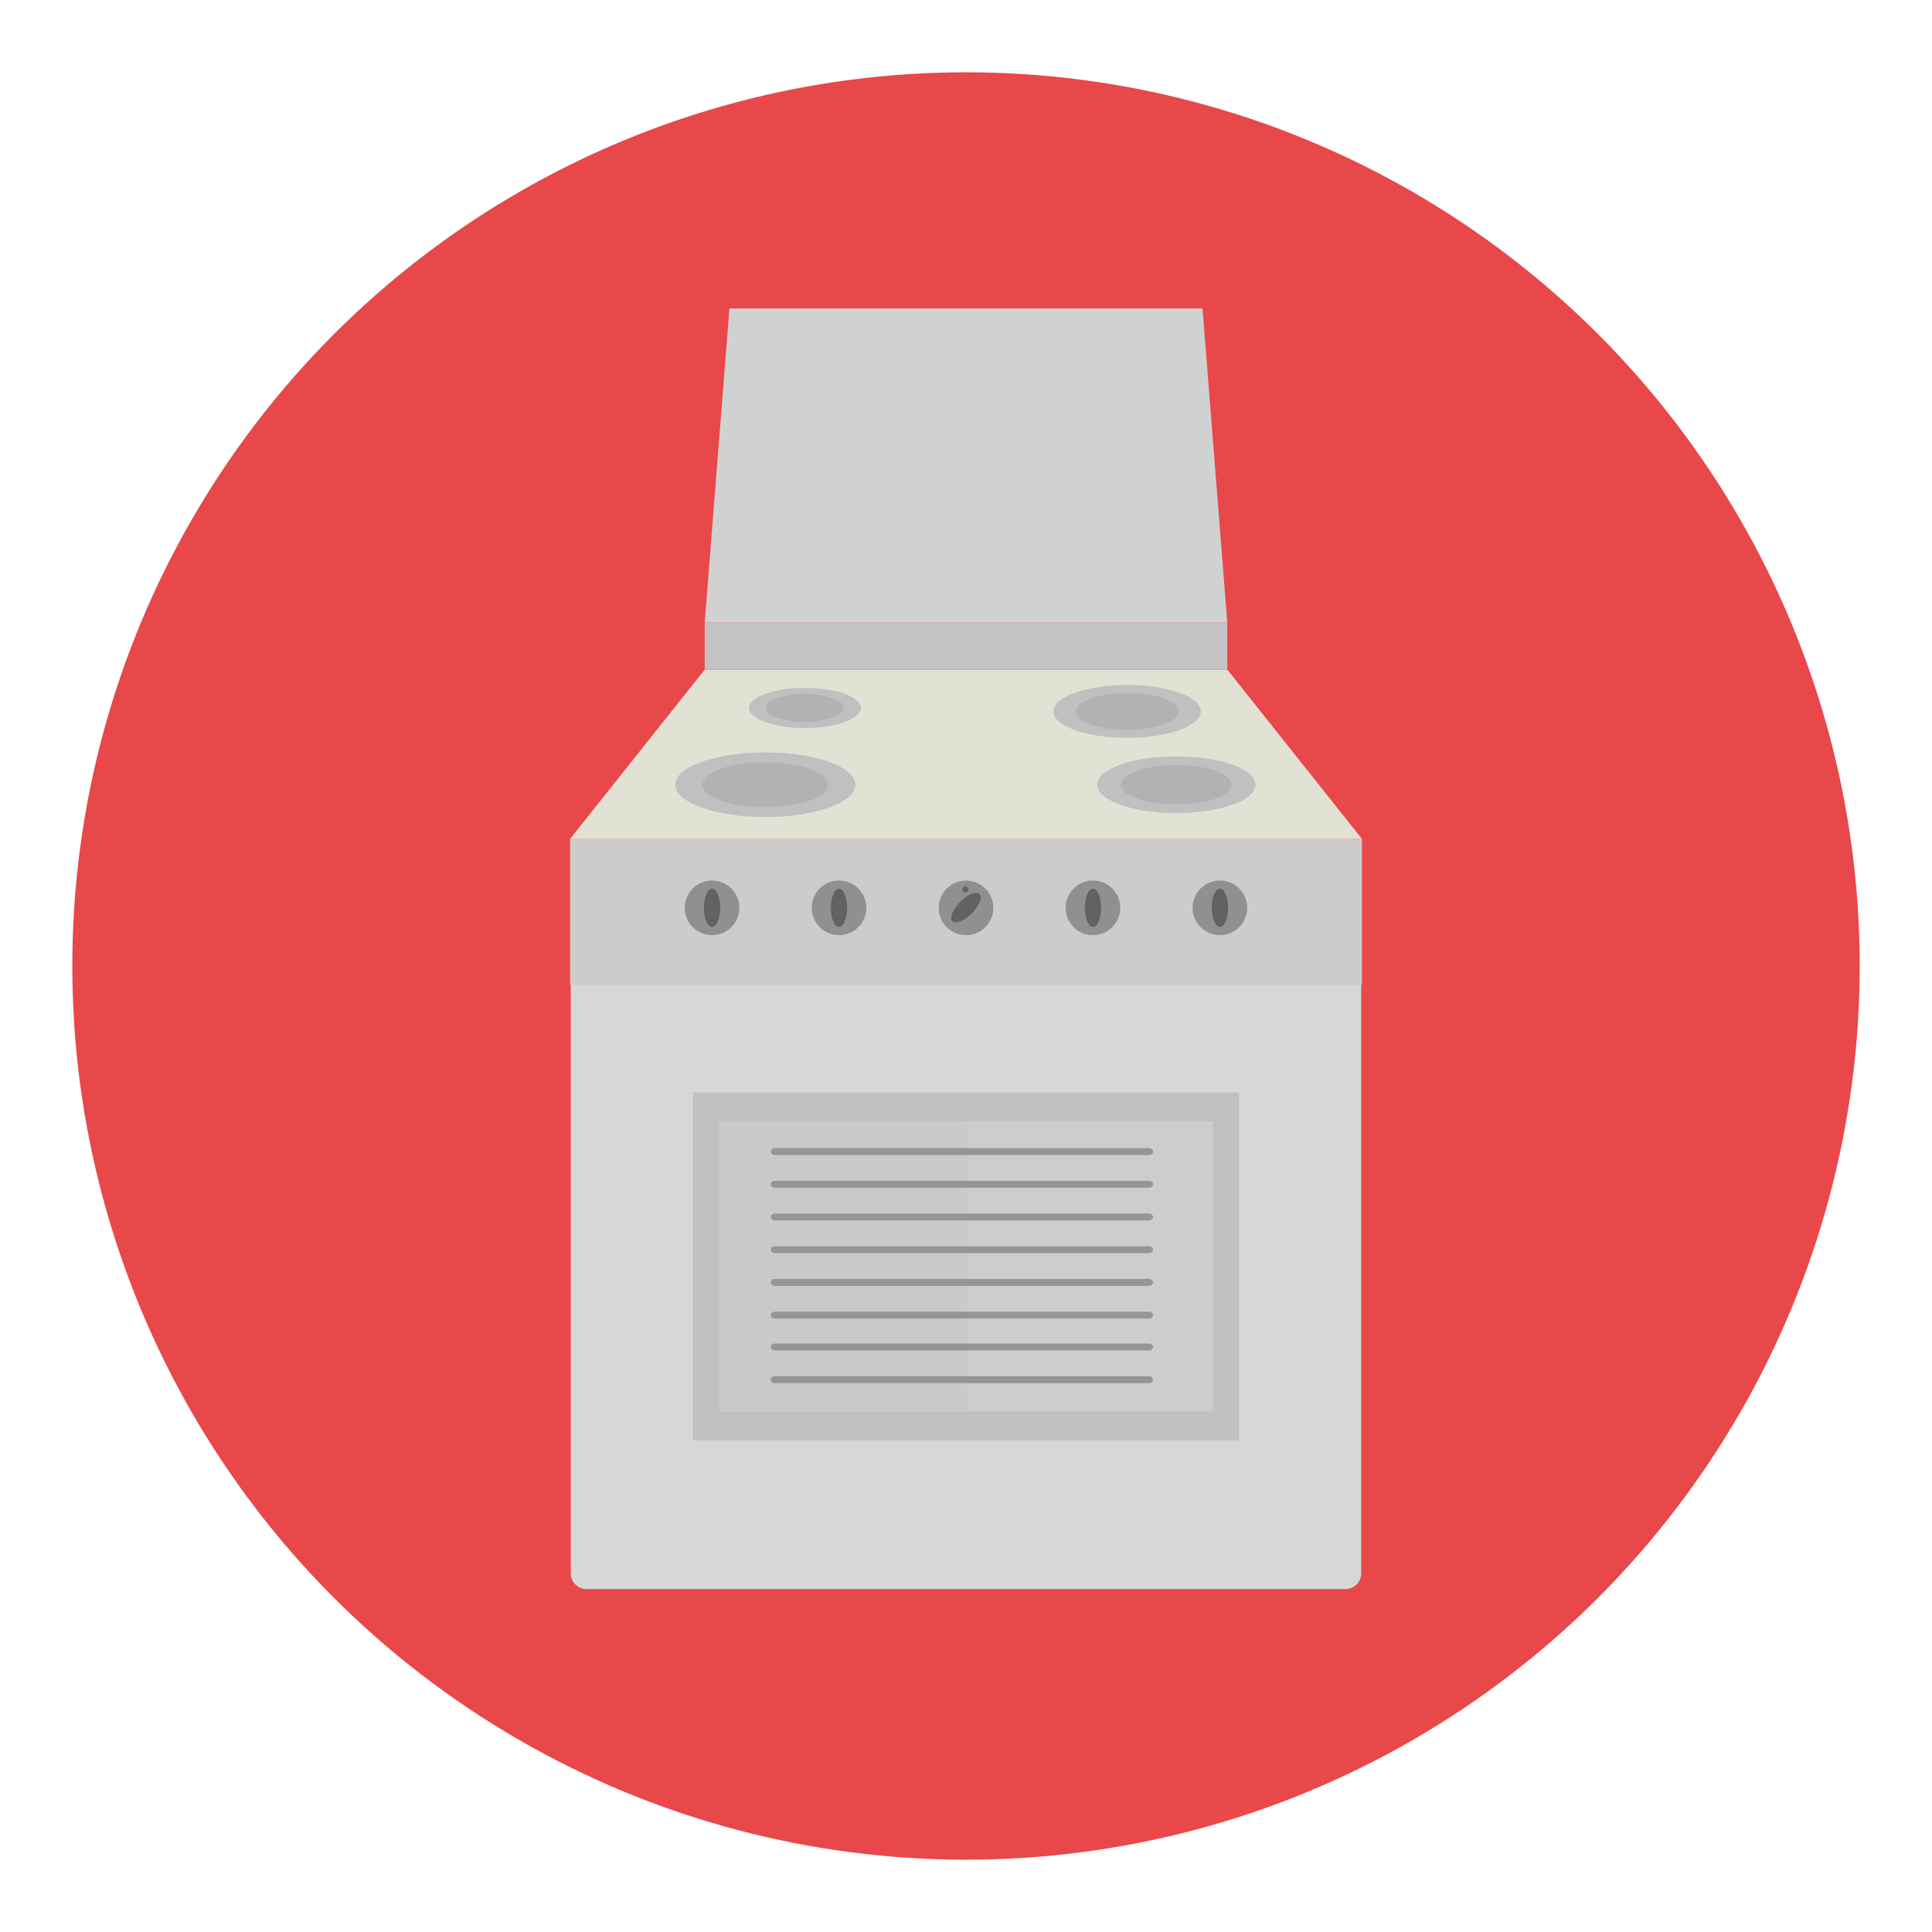 <?xml version="1.0" encoding="utf-8"?>
<!-- Generator: Adobe Illustrator 16.0.0, SVG Export Plug-In . SVG Version: 6.00 Build 0)  -->
<!DOCTYPE svg PUBLIC "-//W3C//DTD SVG 1.1//EN" "http://www.w3.org/Graphics/SVG/1.1/DTD/svg11.dtd">
<svg version="1.1" id="Layer_1" xmlns="http://www.w3.org/2000/svg" xmlns:xlink="http://www.w3.org/1999/xlink" x="0px" y="0px"
	 width="136.913px" height="136.914px" viewBox="0 0 136.913 136.914" enable-background="new 0 0 136.913 136.914"
	 xml:space="preserve">
<g>
	<g>
		<g>
			<circle fill="#E84849" cx="68.457" cy="68.456" r="63.333"/>
		</g>
	</g>
	<g>
		<path fill="#D7D7D7" d="M40.448,59.479v52.02c0,0.613,0.498,1.111,1.111,1.111h53.793c0.613,0,1.111-0.498,1.111-1.111v-52.02
			H40.448z"/>
		<rect x="40.399" y="59.448" fill="#CDCCCB" width="56.113" height="10.352"/>
		<polygon fill="#E1E2D4" points="86.974,47.452 49.94,47.452 40.399,59.448 96.513,59.448 		"/>
		<polygon fill="#D0D1D1" points="86.974,44.12 49.94,44.118 51.692,21.86 85.218,21.86 		"/>
		<rect x="49.94" y="44.119" fill="#C3C3C3" width="37.033" height="3.324"/>
		<g>
			<ellipse fill="#C0C0C0" cx="54.234" cy="55.61" rx="6.386" ry="2.291"/>
			<ellipse fill="#B2B2B2" cx="54.234" cy="55.61" rx="4.45" ry="1.598"/>
		</g>
		<g>
			<ellipse fill="#C0C0C0" cx="83.356" cy="55.61" rx="5.611" ry="2.014"/>
			<path fill="#B2B2B2" d="M87.267,55.61c0,0.775-1.75,1.402-3.912,1.402c-2.156,0-3.91-0.627-3.91-1.402s1.754-1.4,3.91-1.4
				C85.517,54.21,87.267,54.835,87.267,55.61z"/>
		</g>
		<g>
			<ellipse fill="#C0C0C0" cx="79.872" cy="50.415" rx="5.223" ry="1.875"/>
			<ellipse fill="#B2B2B2" cx="79.872" cy="50.415" rx="3.641" ry="1.307"/>
		</g>
		<g>
			<ellipse fill="#C0C0C0" cx="57.04" cy="50.169" rx="3.965" ry="1.422"/>
			<ellipse fill="#B2B2B2" cx="57.04" cy="50.169" rx="2.764" ry="0.992"/>
		</g>
		<g>
			<g>
				<circle fill="#909090" cx="50.46" cy="64.335" r="1.936"/>
				<ellipse fill="#616262" cx="50.46" cy="64.335" rx="0.58" ry="1.354"/>
			</g>
			<g>
				<circle fill="#909090" cx="59.458" cy="64.335" r="1.936"/>
				<ellipse fill="#616262" cx="59.458" cy="64.335" rx="0.58" ry="1.354"/>
			</g>
			<g>
				<circle fill="#909090" cx="68.456" cy="64.335" r="1.936"/>
				
					<ellipse transform="matrix(0.707 0.707 -0.707 0.707 65.542 -29.562)" fill="#616262" cx="68.456" cy="64.335" rx="0.58" ry="1.355"/>
			</g>
			<path fill="#616262" d="M68.638,63.028c0,0.119-0.096,0.217-0.219,0.217c-0.119,0-0.217-0.098-0.217-0.217
				s0.098-0.219,0.217-0.219C68.542,62.81,68.638,62.909,68.638,63.028z"/>
			<g>
				<circle fill="#909090" cx="77.452" cy="64.335" r="1.936"/>
				<ellipse fill="#616262" cx="77.454" cy="64.335" rx="0.58" ry="1.354"/>
			</g>
			<g>
				<circle fill="#909090" cx="86.45" cy="64.335" r="1.936"/>
				<ellipse fill="#616262" cx="86.451" cy="64.335" rx="0.581" ry="1.354"/>
			</g>
		</g>
		<g>
			<rect x="49.106" y="77.413" fill="#C0C0C0" width="38.701" height="24.658"/>
			<rect x="50.964" y="79.46" fill="#CDCDCE" width="34.986" height="20.564"/>
			<rect x="50.964" y="79.46" fill="#C9C9C8" width="17.572" height="20.564"/>
			<g>
				<g>
					<g>
						<path fill="#969595" d="M81.421,81.851h-26.51c-0.16,0-0.289-0.109-0.289-0.244s0.129-0.244,0.289-0.244h26.51
							c0.16,0,0.291,0.109,0.291,0.244S81.581,81.851,81.421,81.851z"/>
					</g>
					<g>
						<path fill="#969595" d="M81.421,84.169h-26.51c-0.16,0-0.289-0.109-0.289-0.242c0-0.137,0.129-0.244,0.289-0.244h26.51
							c0.16,0,0.291,0.107,0.291,0.244C81.712,84.06,81.581,84.169,81.421,84.169z"/>
					</g>
					<g>
						<path fill="#969595" d="M81.421,86.487h-26.51c-0.16,0-0.289-0.109-0.289-0.244s0.129-0.244,0.289-0.244h26.51
							c0.16,0,0.291,0.109,0.291,0.244S81.581,86.487,81.421,86.487z"/>
					</g>
				</g>
				<g>
					<g>
						<path fill="#969595" d="M81.421,88.806h-26.51c-0.16,0-0.289-0.109-0.289-0.244s0.129-0.244,0.289-0.244h26.51
							c0.16,0,0.291,0.109,0.291,0.244S81.581,88.806,81.421,88.806z"/>
					</g>
					<g>
						<path fill="#969595" d="M81.421,91.124h-26.51c-0.16,0-0.289-0.107-0.289-0.244c0-0.135,0.129-0.244,0.289-0.244h26.51
							c0.16,0,0.291,0.109,0.291,0.244C81.712,91.017,81.581,91.124,81.421,91.124z"/>
					</g>
					<g>
						<path fill="#969595" d="M81.421,93.442h-26.51c-0.16,0-0.289-0.109-0.289-0.244s0.129-0.244,0.289-0.244h26.51
							c0.16,0,0.291,0.109,0.291,0.244S81.581,93.442,81.421,93.442z"/>
					</g>
				</g>
				<g>
					<g>
						<path fill="#969595" d="M81.421,95.7h-26.51c-0.16,0-0.289-0.109-0.289-0.244s0.129-0.244,0.289-0.244h26.51
							c0.16,0,0.291,0.109,0.291,0.244S81.581,95.7,81.421,95.7z"/>
					</g>
					<g>
						<path fill="#969595" d="M81.421,98.019h-26.51c-0.16,0-0.289-0.107-0.289-0.244c0-0.135,0.129-0.244,0.289-0.244h26.51
							c0.16,0,0.291,0.109,0.291,0.244C81.712,97.911,81.581,98.019,81.421,98.019z"/>
					</g>
				</g>
			</g>
		</g>
	</g>
</g>
</svg>

